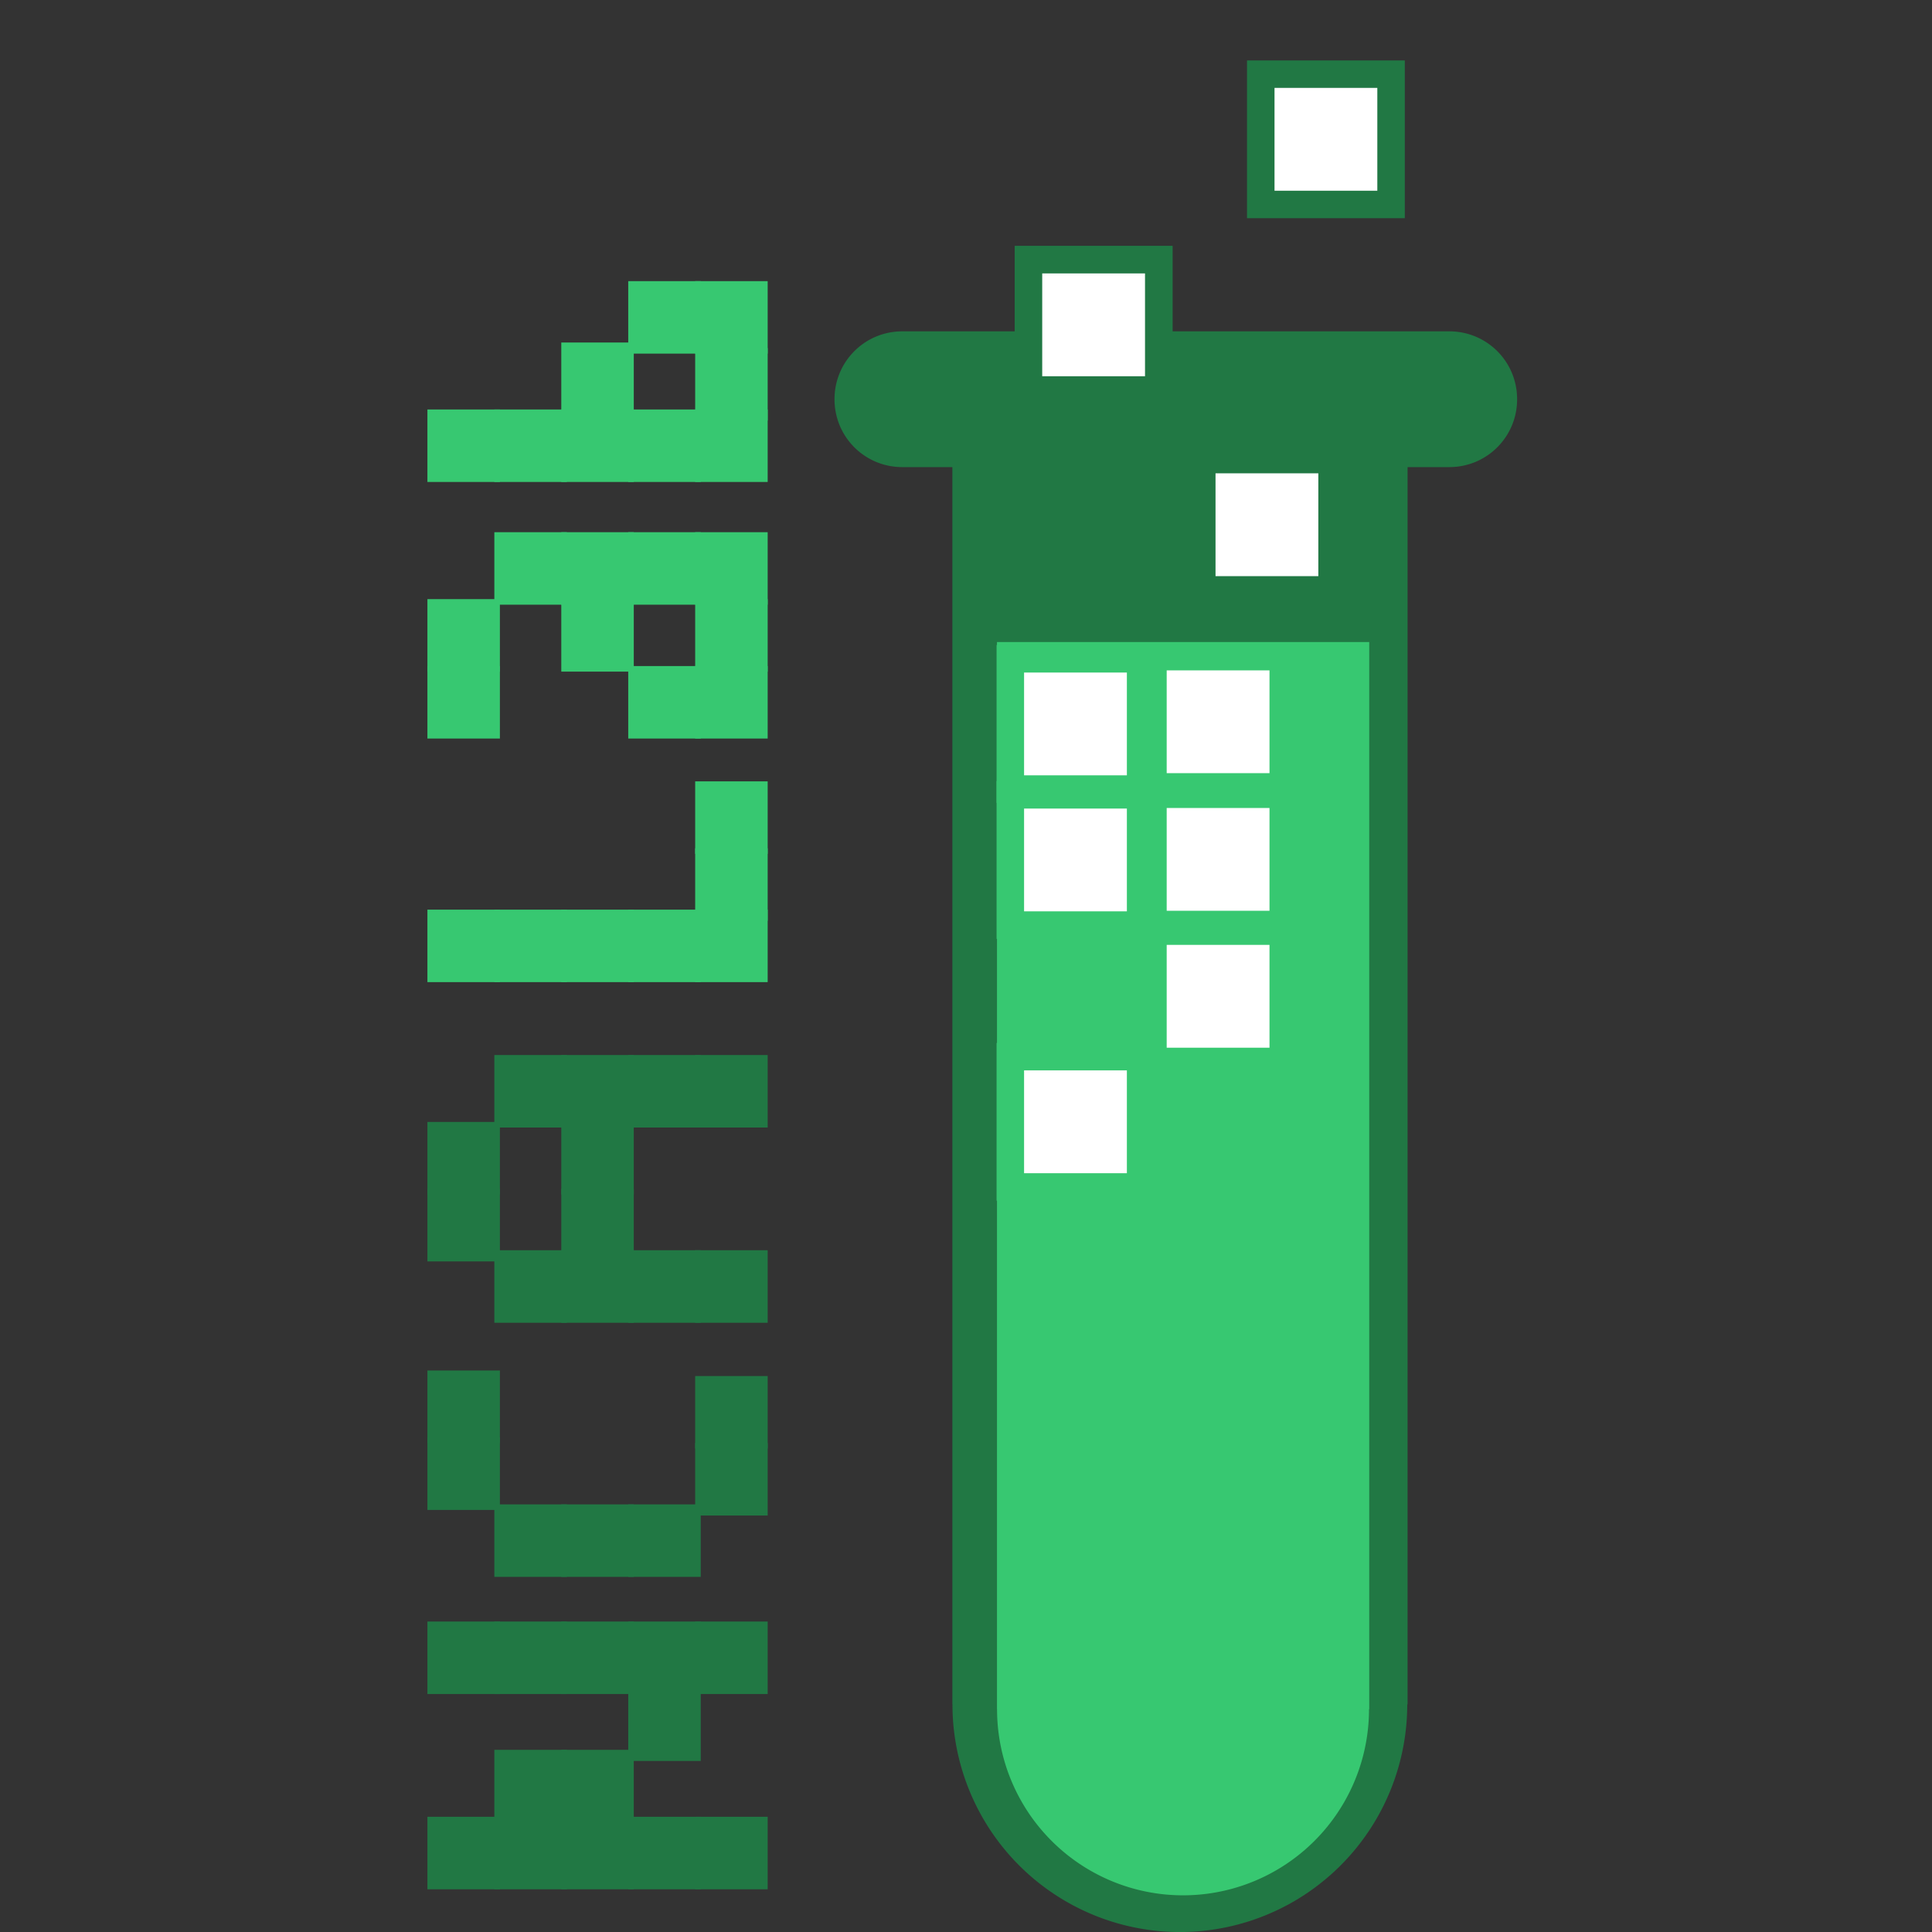 <?xml version="1.0" encoding="UTF-8" standalone="no"?>
<!-- Created with Inkscape (http://www.inkscape.org/) -->

<svg
   width="64"
   height="64"
   viewBox="0 0 16.933 16.933"
   version="1.1"
   id="svg5"
   inkscape:version="1.2.2 (b0a8486541, 2022-12-01)"
   sodipodi:docname="NCALab_logo.svg"
   inkscape:export-filename="../../../research/NCA/NCALab/artwork/ncalab_logo.png"
   inkscape:export-xdpi="300"
   inkscape:export-ydpi="300"
   xmlns:inkscape="http://www.inkscape.org/namespaces/inkscape"
   xmlns:sodipodi="http://sodipodi.sourceforge.net/DTD/sodipodi-0.dtd"
   xmlns="http://www.w3.org/2000/svg"
   xmlns:svg="http://www.w3.org/2000/svg">
  <rect x="0" y="0" width="16.933" height="16.933" fill="#333333" stroke="none"/>
  <sodipodi:namedview
     id="namedview7"
     pagecolor="#ffffff"
     bordercolor="#666666"
     borderopacity="1.0"
     inkscape:showpageshadow="2"
     inkscape:pageopacity="0.0"
     inkscape:pagecheckerboard="0"
     inkscape:deskcolor="#d1d1d1"
     inkscape:document-units="mm"
     showgrid="false"
     inkscape:zoom="5.8977536"
     inkscape:cx="6.6126872"
     inkscape:cy="40.863016"
     inkscape:window-width="1920"
     inkscape:window-height="1044"
     inkscape:window-x="1920"
     inkscape:window-y="0"
     inkscape:window-maximized="1"
     inkscape:current-layer="layer1"
     showguides="true" />
  <defs
     id="defs2" />
  <g
     inkscape:label="Layer 1"
     inkscape:groupmode="layer"
     id="layer1">
    <g
       id="g8320"
       transform="matrix(0,-0.19,0.19,0,-30.371,22.527)">
      <rect
         style="fill:#217844;fill-opacity:1;stroke:#217844;stroke-width:0.418;stroke-linecap:round;stroke-dasharray:none;stroke-opacity:1"
         id="rect6145"
         width="2.926"
         height="2.926"
         x="-34.548"
         y="-195.05"
         transform="scale(-1)" />
      <rect
         style="fill:#217844;fill-opacity:1;stroke:#217844;stroke-width:0.418;stroke-linecap:round;stroke-dasharray:none;stroke-opacity:1"
         id="rect6147"
         width="2.926"
         height="2.926"
         x="-34.548"
         y="-191.962"
         transform="scale(-1)" />
      <rect
         style="fill:#217844;fill-opacity:1;stroke:#217844;stroke-width:0.418;stroke-linecap:round;stroke-dasharray:none;stroke-opacity:1"
         id="rect6149"
         width="2.926"
         height="2.926"
         x="-34.548"
         y="-188.874"
         transform="scale(-1)" />
      <rect
         style="fill:#217844;fill-opacity:1;stroke:#217844;stroke-width:0.418;stroke-linecap:round;stroke-dasharray:none;stroke-opacity:1"
         id="rect6151"
         width="2.926"
         height="2.926"
         x="-34.548"
         y="-185.786"
         transform="scale(-1)" />
      <rect
         style="fill:#217844;fill-opacity:1;stroke:#217844;stroke-width:0.418;stroke-linecap:round;stroke-dasharray:none;stroke-opacity:1"
         id="rect6153"
         width="2.926"
         height="2.926"
         x="-34.548"
         y="-182.698"
         transform="scale(-1)" />
      <rect
         style="fill:#217844;fill-opacity:1;stroke:#217844;stroke-width:0.418;stroke-linecap:round;stroke-dasharray:none;stroke-opacity:1"
         id="rect6155"
         width="2.926"
         height="2.926"
         x="-37.636"
         y="-188.874"
         transform="scale(-1)" />
      <rect
         style="fill:#217844;fill-opacity:1;stroke:#217844;stroke-width:0.418;stroke-linecap:round;stroke-dasharray:none;stroke-opacity:1"
         id="rect6157"
         width="2.926"
         height="2.926"
         x="-37.636"
         y="-185.786"
         transform="scale(-1)" />
      <rect
         style="fill:#217844;fill-opacity:1;stroke:#217844;stroke-width:0.418;stroke-linecap:round;stroke-dasharray:none;stroke-opacity:1"
         id="rect6159"
         width="2.926"
         height="2.926"
         x="-40.467"
         y="-191.962"
         transform="scale(-1)" />
      <rect
         style="fill:#217844;fill-opacity:1;stroke:#217844;stroke-width:0.418;stroke-linecap:round;stroke-dasharray:none;stroke-opacity:1"
         id="rect6161"
         width="2.926"
         height="2.926"
         x="-43.555"
         y="-195.05"
         transform="scale(-1)" />
      <rect
         style="fill:#217844;fill-opacity:1;stroke:#217844;stroke-width:0.418;stroke-linecap:round;stroke-dasharray:none;stroke-opacity:1"
         id="rect6163"
         width="2.926"
         height="2.926"
         x="-43.555"
         y="-191.962"
         transform="scale(-1)" />
      <rect
         style="fill:#217844;fill-opacity:1;stroke:#217844;stroke-width:0.418;stroke-linecap:round;stroke-dasharray:none;stroke-opacity:1"
         id="rect6165"
         width="2.926"
         height="2.926"
         x="-43.555"
         y="-188.874"
         transform="scale(-1)" />
      <rect
         style="fill:#217844;fill-opacity:1;stroke:#217844;stroke-width:0.418;stroke-linecap:round;stroke-dasharray:none;stroke-opacity:1"
         id="rect6167"
         width="2.926"
         height="2.926"
         x="-43.555"
         y="-185.786"
         transform="scale(-1)" />
      <rect
         style="fill:#217844;fill-opacity:1;stroke:#217844;stroke-width:0.418;stroke-linecap:round;stroke-dasharray:none;stroke-opacity:1"
         id="rect6169"
         width="2.926"
         height="2.926"
         x="-43.555"
         y="-182.698"
         transform="scale(-1)" />
      <rect
         style="fill:#217844;fill-opacity:1;stroke:#217844;stroke-width:0.418;stroke-linecap:round;stroke-dasharray:none;stroke-opacity:1"
         id="rect6171"
         width="2.926"
         height="2.926"
         x="-48.959"
         y="-191.962"
         transform="scale(-1)" />
      <rect
         style="fill:#217844;fill-opacity:1;stroke:#217844;stroke-width:0.418;stroke-linecap:round;stroke-dasharray:none;stroke-opacity:1"
         id="rect6173"
         width="2.926"
         height="2.926"
         x="-48.959"
         y="-188.874"
         transform="scale(-1)" />
      <rect
         style="fill:#217844;fill-opacity:1;stroke:#217844;stroke-width:0.418;stroke-linecap:round;stroke-dasharray:none;stroke-opacity:1"
         id="rect6175"
         width="2.926"
         height="2.926"
         x="-48.959"
         y="-185.786"
         transform="scale(-1)" />
      <rect
         style="fill:#217844;fill-opacity:1;stroke:#217844;stroke-width:0.418;stroke-linecap:round;stroke-dasharray:none;stroke-opacity:1"
         id="rect6177"
         width="2.926"
         height="2.926"
         x="-52.047"
         y="-182.698"
         transform="scale(-1)" />
      <rect
         style="fill:#217844;fill-opacity:1;stroke:#217844;stroke-width:0.418;stroke-linecap:round;stroke-dasharray:none;stroke-opacity:1"
         id="rect6179"
         width="2.926"
         height="2.926"
         x="-51.79"
         y="-195.05"
         transform="scale(-1)" />
      <rect
         style="fill:#217844;fill-opacity:1;stroke:#217844;stroke-width:0.418;stroke-linecap:round;stroke-dasharray:none;stroke-opacity:1"
         id="rect6181"
         width="2.926"
         height="2.926"
         x="-55.135"
         y="-182.698"
         transform="scale(-1)" />
      <rect
         style="fill:#217844;fill-opacity:1;stroke:#217844;stroke-width:0.418;stroke-linecap:round;stroke-dasharray:none;stroke-opacity:1"
         id="rect6183"
         width="2.926"
         height="2.926"
         x="-54.878"
         y="-195.05"
         transform="scale(-1)" />
      <rect
         style="fill:#217844;fill-opacity:1;stroke:#217844;stroke-width:0.418;stroke-linecap:round;stroke-dasharray:none;stroke-opacity:1"
         id="rect6258"
         width="2.926"
         height="2.926"
         x="-60.681"
         y="-191.962"
         transform="scale(-1)" />
      <rect
         style="fill:#217844;fill-opacity:1;stroke:#217844;stroke-width:0.418;stroke-linecap:round;stroke-dasharray:none;stroke-opacity:1"
         id="rect6260"
         width="2.926"
         height="2.926"
         x="-60.681"
         y="-188.874"
         transform="scale(-1)" />
      <rect
         style="fill:#217844;fill-opacity:1;stroke:#217844;stroke-width:0.418;stroke-linecap:round;stroke-dasharray:none;stroke-opacity:1"
         id="rect6262"
         width="2.926"
         height="2.926"
         x="-60.681"
         y="-185.786"
         transform="scale(-1)" />
      <rect
         style="fill:#217844;fill-opacity:1;stroke:#217844;stroke-width:0.418;stroke-linecap:round;stroke-dasharray:none;stroke-opacity:1"
         id="rect6264"
         width="2.926"
         height="2.926"
         x="-60.681"
         y="-195.05"
         transform="scale(-1)" />
      <rect
         style="fill:#217844;fill-opacity:1;stroke:#217844;stroke-width:0.418;stroke-linecap:round;stroke-dasharray:none;stroke-opacity:1"
         id="rect6266"
         width="2.926"
         height="2.926"
         x="-69.688"
         y="-191.962"
         transform="scale(-1)" />
      <rect
         style="fill:#217844;fill-opacity:1;stroke:#217844;stroke-width:0.418;stroke-linecap:round;stroke-dasharray:none;stroke-opacity:1"
         id="rect6268"
         width="2.926"
         height="2.926"
         x="-69.688"
         y="-188.874"
         transform="scale(-1)" />
      <rect
         style="fill:#217844;fill-opacity:1;stroke:#217844;stroke-width:0.418;stroke-linecap:round;stroke-dasharray:none;stroke-opacity:1"
         id="rect6270"
         width="2.926"
         height="2.926"
         x="-69.688"
         y="-185.786"
         transform="scale(-1)" />
      <rect
         style="fill:#217844;fill-opacity:1;stroke:#217844;stroke-width:0.418;stroke-linecap:round;stroke-dasharray:none;stroke-opacity:1"
         id="rect6272"
         width="2.926"
         height="2.926"
         x="-69.688"
         y="-195.05"
         transform="scale(-1)" />
      <rect
         style="fill:#217844;fill-opacity:1;stroke:#217844;stroke-width:0.418;stroke-linecap:round;stroke-dasharray:none;stroke-opacity:1"
         id="rect6274"
         width="2.926"
         height="2.926"
         x="-63.511"
         y="-182.698"
         transform="scale(-1)" />
      <rect
         style="fill:#217844;fill-opacity:1;stroke:#217844;stroke-width:0.418;stroke-linecap:round;stroke-dasharray:none;stroke-opacity:1"
         id="rect6276"
         width="2.926"
         height="2.926"
         x="-66.599"
         y="-182.698"
         transform="scale(-1)" />
      <rect
         style="fill:#217844;fill-opacity:1;stroke:#217844;stroke-width:0.418;stroke-linecap:round;stroke-dasharray:none;stroke-opacity:1"
         id="rect6278"
         width="2.926"
         height="2.926"
         x="-63.511"
         y="-188.874"
         transform="scale(-1)" />
      <rect
         style="fill:#217844;fill-opacity:1;stroke:#217844;stroke-width:0.418;stroke-linecap:round;stroke-dasharray:none;stroke-opacity:1"
         id="rect6280"
         width="2.926"
         height="2.926"
         x="-66.599"
         y="-188.874"
         transform="scale(-1)" />
      <rect
         style="fill:#37c871;fill-opacity:1;stroke:#37c871;stroke-width:0.418;stroke-linecap:round;stroke-dasharray:none;stroke-opacity:1"
         id="rect6282"
         width="2.926"
         height="2.926"
         x="-76.393"
         y="-191.962"
         transform="scale(-1)" />
      <rect
         style="fill:#37c871;fill-opacity:1;stroke:#37c871;stroke-width:0.418;stroke-linecap:round;stroke-dasharray:none;stroke-opacity:1"
         id="rect6284"
         width="2.926"
         height="2.926"
         x="-76.393"
         y="-188.874"
         transform="scale(-1)" />
      <rect
         style="fill:#37c871;fill-opacity:1;stroke:#37c871;stroke-width:0.418;stroke-linecap:round;stroke-dasharray:none;stroke-opacity:1"
         id="rect6286"
         width="2.926"
         height="2.926"
         x="-76.393"
         y="-185.786"
         transform="scale(-1)" />
      <rect
         style="fill:#37c871;fill-opacity:1;stroke:#37c871;stroke-width:0.418;stroke-linecap:round;stroke-dasharray:none;stroke-opacity:1"
         id="rect6288"
         width="2.926"
         height="2.926"
         x="-79.223"
         y="-195.05"
         transform="scale(-1)" />
      <rect
         style="fill:#37c871;fill-opacity:1;stroke:#37c871;stroke-width:0.418;stroke-linecap:round;stroke-dasharray:none;stroke-opacity:1"
         id="rect6290"
         width="2.926"
         height="2.926"
         x="-82.311"
         y="-195.05"
         transform="scale(-1)" />
      <rect
         style="fill:#37c871;fill-opacity:1;stroke:#37c871;stroke-width:0.418;stroke-linecap:round;stroke-dasharray:none;stroke-opacity:1"
         id="rect6294"
         width="2.926"
         height="2.926"
         x="-76.393"
         y="-195.05"
         transform="scale(-1)" />
      <rect
         style="fill:#37c871;fill-opacity:1;stroke:#37c871;stroke-width:0.418;stroke-linecap:round;stroke-dasharray:none;stroke-opacity:1"
         id="rect6296"
         width="2.926"
         height="2.926"
         x="-76.393"
         y="-182.698"
         transform="scale(-1)" />
      <rect
         style="fill:#37c871;fill-opacity:1;stroke:#37c871;stroke-width:0.418;stroke-linecap:round;stroke-dasharray:none;stroke-opacity:1"
         id="rect6298"
         width="2.926"
         height="2.926"
         x="-87.629"
         y="-191.962"
         transform="scale(-1)" />
      <rect
         style="fill:#37c871;fill-opacity:1;stroke:#37c871;stroke-width:0.418;stroke-linecap:round;stroke-dasharray:none;stroke-opacity:1"
         id="rect6304"
         width="2.926"
         height="2.926"
         x="-87.629"
         y="-195.05"
         transform="scale(-1)" />
      <rect
         style="fill:#37c871;fill-opacity:1;stroke:#37c871;stroke-width:0.418;stroke-linecap:round;stroke-dasharray:none;stroke-opacity:1"
         id="rect6306"
         width="2.926"
         height="2.926"
         x="-93.805"
         y="-191.962"
         transform="scale(-1)" />
      <rect
         style="fill:#37c871;fill-opacity:1;stroke:#37c871;stroke-width:0.418;stroke-linecap:round;stroke-dasharray:none;stroke-opacity:1"
         id="rect6308"
         width="2.926"
         height="2.926"
         x="-93.805"
         y="-188.874"
         transform="scale(-1)" />
      <rect
         style="fill:#37c871;fill-opacity:1;stroke:#37c871;stroke-width:0.418;stroke-linecap:round;stroke-dasharray:none;stroke-opacity:1"
         id="rect6310"
         width="2.926"
         height="2.926"
         x="-93.805"
         y="-185.786"
         transform="scale(-1)" />
      <rect
         style="fill:#37c871;fill-opacity:1;stroke:#37c871;stroke-width:0.418;stroke-linecap:round;stroke-dasharray:none;stroke-opacity:1"
         id="rect6312"
         width="2.926"
         height="2.926"
         x="-93.805"
         y="-195.05"
         transform="scale(-1)" />
      <rect
         style="fill:#37c871;fill-opacity:1;stroke:#37c871;stroke-width:0.418;stroke-linecap:round;stroke-dasharray:none;stroke-opacity:1"
         id="rect6314"
         width="2.926"
         height="2.926"
         x="-87.629"
         y="-182.698"
         transform="scale(-1)" />
      <rect
         style="fill:#37c871;fill-opacity:1;stroke:#37c871;stroke-width:0.418;stroke-linecap:round;stroke-dasharray:none;stroke-opacity:1"
         id="rect6316"
         width="2.926"
         height="2.926"
         x="-90.717"
         y="-182.698"
         transform="scale(-1)" />
      <rect
         style="fill:#37c871;fill-opacity:1;stroke:#37c871;stroke-width:0.418;stroke-linecap:round;stroke-dasharray:none;stroke-opacity:1"
         id="rect6320"
         width="2.926"
         height="2.926"
         x="-90.717"
         y="-188.874"
         transform="scale(-1)" />
      <rect
         style="fill:#37c871;fill-opacity:1;stroke:#37c871;stroke-width:0.418;stroke-linecap:round;stroke-dasharray:none;stroke-opacity:1"
         id="rect6326"
         width="2.926"
         height="2.926"
         x="-90.717"
         y="-195.05"
         transform="scale(-1)" />
      <rect
         style="fill:#37c871;fill-opacity:1;stroke:#37c871;stroke-width:0.418;stroke-linecap:round;stroke-dasharray:none;stroke-opacity:1"
         id="rect6328"
         width="2.926"
         height="2.926"
         x="-99.466"
         y="-191.962"
         transform="scale(-1)" />
      <rect
         style="fill:#37c871;fill-opacity:1;stroke:#37c871;stroke-width:0.418;stroke-linecap:round;stroke-dasharray:none;stroke-opacity:1"
         id="rect6330"
         width="2.926"
         height="2.926"
         x="-99.466"
         y="-188.874"
         transform="scale(-1)" />
      <rect
         style="fill:#37c871;fill-opacity:1;stroke:#37c871;stroke-width:0.418;stroke-linecap:round;stroke-dasharray:none;stroke-opacity:1"
         id="rect6332"
         width="2.926"
         height="2.926"
         x="-99.466"
         y="-185.786"
         transform="scale(-1)" />
      <rect
         style="fill:#37c871;fill-opacity:1;stroke:#37c871;stroke-width:0.418;stroke-linecap:round;stroke-dasharray:none;stroke-opacity:1"
         id="rect6334"
         width="2.926"
         height="2.926"
         x="-102.297"
         y="-195.05"
         transform="scale(-1)" />
      <rect
         style="fill:#37c871;fill-opacity:1;stroke:#37c871;stroke-width:0.418;stroke-linecap:round;stroke-dasharray:none;stroke-opacity:1"
         id="rect6336"
         width="2.926"
         height="2.926"
         x="-99.466"
         y="-195.05"
         transform="scale(-1)" />
      <rect
         style="fill:#37c871;fill-opacity:1;stroke:#37c871;stroke-width:0.418;stroke-linecap:round;stroke-dasharray:none;stroke-opacity:1"
         id="rect6338"
         width="2.926"
         height="2.926"
         x="-99.466"
         y="-182.698"
         transform="scale(-1)" />
      <rect
         style="fill:#37c871;fill-opacity:1;stroke:#37c871;stroke-width:0.418;stroke-linecap:round;stroke-dasharray:none;stroke-opacity:1"
         id="rect6340"
         width="2.926"
         height="2.926"
         x="-102.554"
         y="-188.874"
         transform="scale(-1)" />
      <rect
         style="fill:#37c871;fill-opacity:1;stroke:#37c871;stroke-width:0.418;stroke-linecap:round;stroke-dasharray:none;stroke-opacity:1"
         id="rect6342"
         width="2.926"
         height="2.926"
         x="-105.385"
         y="-191.962"
         transform="scale(-1)" />
      <rect
         style="fill:#37c871;fill-opacity:1;stroke:#37c871;stroke-width:0.418;stroke-linecap:round;stroke-dasharray:none;stroke-opacity:1"
         id="rect6344"
         width="2.926"
         height="2.926"
         x="-105.385"
         y="-195.05"
         transform="scale(-1)" />
    </g>
    <path
       id="rect286"
       style="fill:#217844;stroke:none;stroke-width:0.177;stroke-linecap:round"
       d="m 7.909,2.904 c -0.33,0 -0.595,0.265 -0.595,0.595 0,0.33 0.265,0.595 0.595,0.595 h 0.438 V 14.938 h 7.84e-4 a 1.993,1.995 0 0 0 0.997,1.728 1.993,1.995 0 0 0 1.993,0 1.993,1.995 0 0 0 0.996,-1.728 h 0.003 V 4.094 h 0.365 c 0.33,0 0.595,-0.265 0.595,-0.595 0,-0.33 -0.265,-0.595 -0.595,-0.595 z" />
    <path
       id="path504"
       style="fill:#37c871;fill-opacity:1;stroke:none;stroke-width:0.155;stroke-linecap:round"
       d="m 8.738,5.627 v 9.353 h 6.87e-4 a 1.63,1.631 0 0 0 0.815,1.413 1.63,1.631 0 0 0 1.63,0 1.63,1.631 0 0 0 0.815,-1.413 h 0.002 V 5.627 Z" />
    <rect
       style="fill:#ffffff;stroke:#37c871;stroke-width:0.241;stroke-linecap:round;stroke-dasharray:none;stroke-opacity:1"
       id="rect578"
       width="1.142"
       height="1.142"
       x="8.855"
       y="6.966" />
    <rect
       style="fill:#ffffff;stroke:#37c871;stroke-width:0.241;stroke-linecap:round;stroke-dasharray:none;stroke-opacity:1"
       id="rect1052"
       width="1.142"
       height="1.142"
       x="10.105"
       y="6.961" />
    <rect
       style="fill:#ffffff;stroke:#37c871;stroke-width:0.241;stroke-linecap:round;stroke-dasharray:none;stroke-opacity:1"
       id="rect1054"
       width="1.142"
       height="1.142"
       x="10.105"
       y="8.161" />
    <rect
       style="fill:#ffffff;stroke:#37c871;stroke-width:0.241;stroke-linecap:round;stroke-dasharray:none;stroke-opacity:1"
       id="rect1056"
       width="1.142"
       height="1.142"
       x="10.105"
       y="5.755" />
    <rect
       style="fill:#ffffff;stroke:#217844;stroke-width:0.241;stroke-linecap:round;stroke-dasharray:none;stroke-opacity:1"
       id="rect1058"
       width="1.142"
       height="1.142"
       x="10.533"
       y="4.028" />
    <rect
       style="fill:#ffffff;stroke:#217844;stroke-width:0.241;stroke-linecap:round;stroke-dasharray:none;stroke-opacity:1"
       id="rect1060"
       width="1.142"
       height="1.142"
       x="9.014"
       y="2.276" />
    <rect
       style="fill:#ffffff;stroke:#217844;stroke-width:0.241;stroke-linecap:round;stroke-dasharray:none;stroke-opacity:1"
       id="rect1062"
       width="1.142"
       height="1.142"
       x="11.05"
       y="0.65" />
    <rect
       style="fill:#ffffff;stroke:#217844;stroke-width:0.241;stroke-linecap:round;stroke-dasharray:none;stroke-opacity:1"
       id="rect1064"
       width="1.142"
       height="1.142"
       x="9.014"
       y="2.276" />
    <rect
       style="fill:#ffffff;stroke:#37c871;stroke-width:0.241;stroke-linecap:round;stroke-dasharray:none;stroke-opacity:1"
       id="rect1066"
       width="1.142"
       height="1.142"
       x="8.855"
       y="9.261" />
    <rect
       style="fill:#ffffff;stroke:#37c871;stroke-width:0.241;stroke-linecap:round;stroke-dasharray:none;stroke-opacity:1"
       id="rect3800"
       width="1.142"
       height="1.142"
       x="8.855"
       y="5.774" />
  </g>
</svg>
